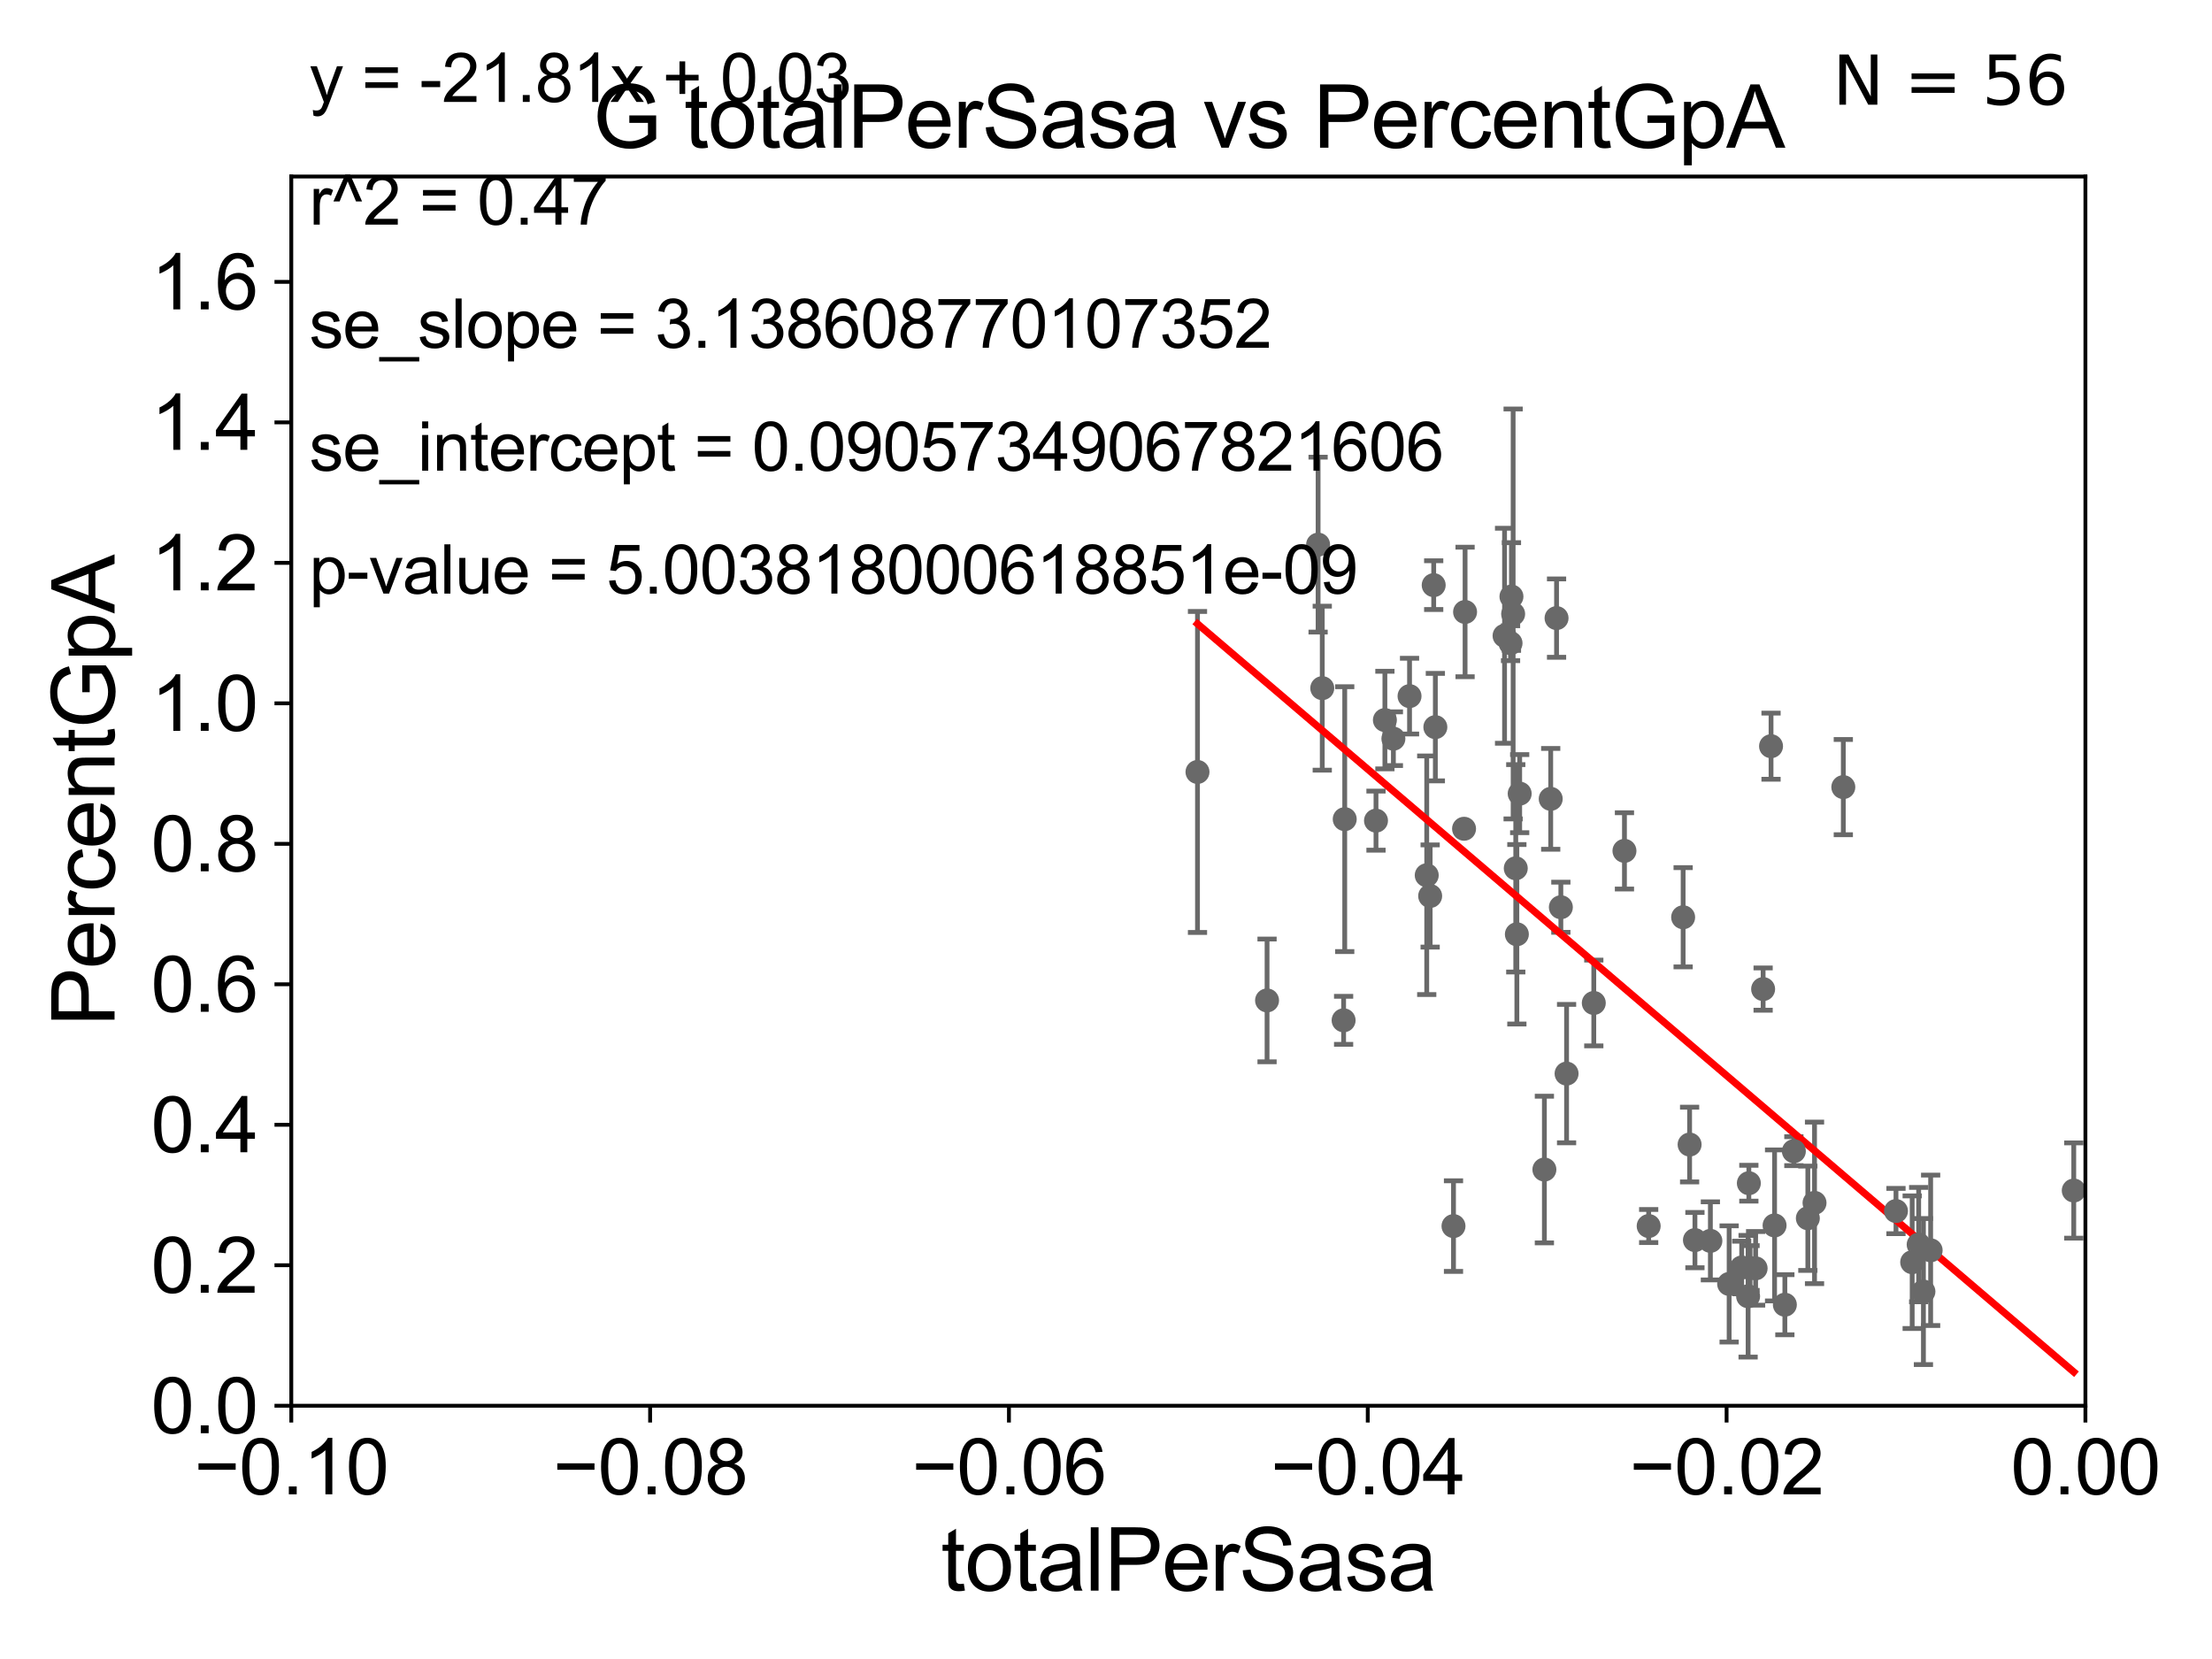 <?xml version="1.0" encoding="utf-8" standalone="no"?>
<!DOCTYPE svg PUBLIC "-//W3C//DTD SVG 1.1//EN"
  "http://www.w3.org/Graphics/SVG/1.1/DTD/svg11.dtd">
<svg xmlns:xlink="http://www.w3.org/1999/xlink" width="460.8pt" height="345.6pt" viewBox="0 0 460.8 345.6" xmlns="http://www.w3.org/2000/svg" version="1.1">
 <defs>
  <style type="text/css">*{stroke-linejoin: round; stroke-linecap: butt}</style>
 </defs>
 <g id="figure_1">
  <g id="patch_1">
   <path d="M 0 345.6 
L 460.8 345.6 
L 460.8 0 
L 0 0 
z
" style="fill: #ffffff"/>
  </g>
  <g id="axes_1">
   <g id="patch_2">
    <path d="M 60.68 292.84 
L 434.43 292.84 
L 434.43 36.775 
L 60.68 36.775 
z
" style="fill: #ffffff"/>
   </g>
   <g id="PathCollection_1">
    <defs>
     <path id="ma92ebfca0e" d="M 0 1.118 
C 0.297 1.118 0.581 1 0.791 0.791 
C 1 0.581 1.118 0.297 1.118 0 
C 1.118 -0.297 1 -0.581 0.791 -0.791 
C 0.581 -1 0.297 -1.118 0 -1.118 
C -0.297 -1.118 -0.581 -1 -0.791 -0.791 
C -1 -0.581 -1.118 -0.297 -1.118 0 
C -1.118 0.297 -1 0.581 -0.791 0.791 
C -0.581 1 -0.297 1.118 0 1.118 
z
" style="stroke: #696969"/>
    </defs>
    <g clip-path="url(#pe50287cfb0)">
     <use xlink:href="#ma92ebfca0e" x="249.459" y="160.814" style="fill: #696969; stroke: #696969"/>
     <use xlink:href="#ma92ebfca0e" x="356.305" y="258.495" style="fill: #696969; stroke: #696969"/>
     <use xlink:href="#ma92ebfca0e" x="326.347" y="223.65" style="fill: #696969; stroke: #696969"/>
     <use xlink:href="#ma92ebfca0e" x="364.318" y="246.482" style="fill: #696969; stroke: #696969"/>
     <use xlink:href="#ma92ebfca0e" x="365.728" y="264.219" style="fill: #696969; stroke: #696969"/>
     <use xlink:href="#ma92ebfca0e" x="302.79" y="255.418" style="fill: #696969; stroke: #696969"/>
     <use xlink:href="#ma92ebfca0e" x="332.017" y="208.938" style="fill: #696969; stroke: #696969"/>
     <use xlink:href="#ma92ebfca0e" x="360.211" y="267.466" style="fill: #696969; stroke: #696969"/>
     <use xlink:href="#ma92ebfca0e" x="353.086" y="258.335" style="fill: #696969; stroke: #696969"/>
     <use xlink:href="#ma92ebfca0e" x="343.45" y="255.406" style="fill: #696969; stroke: #696969"/>
     <use xlink:href="#ma92ebfca0e" x="368.94" y="155.446" style="fill: #696969; stroke: #696969"/>
     <use xlink:href="#ma92ebfca0e" x="364.163" y="270.034" style="fill: #696969; stroke: #696969"/>
     <use xlink:href="#ma92ebfca0e" x="351.976" y="238.43" style="fill: #696969; stroke: #696969"/>
     <use xlink:href="#ma92ebfca0e" x="364.571" y="264.146" style="fill: #696969; stroke: #696969"/>
     <use xlink:href="#ma92ebfca0e" x="362.825" y="264.045" style="fill: #696969; stroke: #696969"/>
     <use xlink:href="#ma92ebfca0e" x="383.996" y="163.969" style="fill: #696969; stroke: #696969"/>
     <use xlink:href="#ma92ebfca0e" x="376.608" y="253.784" style="fill: #696969; stroke: #696969"/>
     <use xlink:href="#ma92ebfca0e" x="371.82" y="271.795" style="fill: #696969; stroke: #696969"/>
     <use xlink:href="#ma92ebfca0e" x="369.676" y="255.278" style="fill: #696969; stroke: #696969"/>
     <use xlink:href="#ma92ebfca0e" x="377.999" y="250.581" style="fill: #696969; stroke: #696969"/>
     <use xlink:href="#ma92ebfca0e" x="373.695" y="239.809" style="fill: #696969; stroke: #696969"/>
     <use xlink:href="#ma92ebfca0e" x="398.343" y="262.939" style="fill: #696969; stroke: #696969"/>
     <use xlink:href="#ma92ebfca0e" x="394.969" y="252.283" style="fill: #696969; stroke: #696969"/>
     <use xlink:href="#ma92ebfca0e" x="399.694" y="259.271" style="fill: #696969; stroke: #696969"/>
     <use xlink:href="#ma92ebfca0e" x="402.188" y="260.463" style="fill: #696969; stroke: #696969"/>
     <use xlink:href="#ma92ebfca0e" x="367.291" y="206.043" style="fill: #696969; stroke: #696969"/>
     <use xlink:href="#ma92ebfca0e" x="350.628" y="191.082" style="fill: #696969; stroke: #696969"/>
     <use xlink:href="#ma92ebfca0e" x="324.259" y="128.76" style="fill: #696969; stroke: #696969"/>
     <use xlink:href="#ma92ebfca0e" x="315.762" y="180.884" style="fill: #696969; stroke: #696969"/>
     <use xlink:href="#ma92ebfca0e" x="275.45" y="143.356" style="fill: #696969; stroke: #696969"/>
     <use xlink:href="#ma92ebfca0e" x="274.585" y="113.457" style="fill: #696969; stroke: #696969"/>
     <use xlink:href="#ma92ebfca0e" x="288.499" y="150.001" style="fill: #696969; stroke: #696969"/>
     <use xlink:href="#ma92ebfca0e" x="297.928" y="186.652" style="fill: #696969; stroke: #696969"/>
     <use xlink:href="#ma92ebfca0e" x="286.645" y="170.955" style="fill: #696969; stroke: #696969"/>
     <use xlink:href="#ma92ebfca0e" x="263.951" y="208.407" style="fill: #696969; stroke: #696969"/>
     <use xlink:href="#ma92ebfca0e" x="297.215" y="182.332" style="fill: #696969; stroke: #696969"/>
     <use xlink:href="#ma92ebfca0e" x="293.633" y="145.017" style="fill: #696969; stroke: #696969"/>
     <use xlink:href="#ma92ebfca0e" x="280.131" y="170.644" style="fill: #696969; stroke: #696969"/>
     <use xlink:href="#ma92ebfca0e" x="279.899" y="212.55" style="fill: #696969; stroke: #696969"/>
     <use xlink:href="#ma92ebfca0e" x="313.428" y="132.439" style="fill: #696969; stroke: #696969"/>
     <use xlink:href="#ma92ebfca0e" x="299.01" y="151.474" style="fill: #696969; stroke: #696969"/>
     <use xlink:href="#ma92ebfca0e" x="305.203" y="127.485" style="fill: #696969; stroke: #696969"/>
     <use xlink:href="#ma92ebfca0e" x="304.99" y="172.647" style="fill: #696969; stroke: #696969"/>
     <use xlink:href="#ma92ebfca0e" x="298.665" y="121.894" style="fill: #696969; stroke: #696969"/>
     <use xlink:href="#ma92ebfca0e" x="316.578" y="165.328" style="fill: #696969; stroke: #696969"/>
     <use xlink:href="#ma92ebfca0e" x="323.042" y="166.416" style="fill: #696969; stroke: #696969"/>
     <use xlink:href="#ma92ebfca0e" x="290.269" y="153.884" style="fill: #696969; stroke: #696969"/>
     <use xlink:href="#ma92ebfca0e" x="314.863" y="124.27" style="fill: #696969; stroke: #696969"/>
     <use xlink:href="#ma92ebfca0e" x="315.215" y="127.898" style="fill: #696969; stroke: #696969"/>
     <use xlink:href="#ma92ebfca0e" x="314.675" y="133.988" style="fill: #696969; stroke: #696969"/>
     <use xlink:href="#ma92ebfca0e" x="315.991" y="194.625" style="fill: #696969; stroke: #696969"/>
     <use xlink:href="#ma92ebfca0e" x="325.155" y="188.992" style="fill: #696969; stroke: #696969"/>
     <use xlink:href="#ma92ebfca0e" x="321.724" y="243.637" style="fill: #696969; stroke: #696969"/>
     <use xlink:href="#ma92ebfca0e" x="338.404" y="177.251" style="fill: #696969; stroke: #696969"/>
     <use xlink:href="#ma92ebfca0e" x="400.686" y="269.055" style="fill: #696969; stroke: #696969"/>
     <use xlink:href="#ma92ebfca0e" x="432.001" y="248.006" style="fill: #696969; stroke: #696969"/>
    </g>
   </g>
   <g id="matplotlib.axis_1">
    <g id="xtick_1">
     <g id="line2d_1">
      <defs>
       <path id="m49334e4f28" d="M 0 0 
L 0 3.5 
" style="stroke: #000000; stroke-width: 0.8"/>
      </defs>
      <g>
       <use xlink:href="#m49334e4f28" x="60.68" y="292.84" style="stroke: #000000; stroke-width: 0.8"/>
      </g>
     </g>
     <g id="text_1">
      <!-- −0.10 -->
      <g transform="translate(40.439 311.293)scale(0.16 -0.16)">
       <defs>
        <path id="ArialMT-2212" d="M 3381 1997 
L 356 1997 
L 356 2522 
L 3381 2522 
L 3381 1997 
z
" transform="scale(0.016)"/>
        <path id="ArialMT-30" d="M 266 2259 
Q 266 3072 433 3567 
Q 600 4063 929 4331 
Q 1259 4600 1759 4600 
Q 2128 4600 2406 4451 
Q 2684 4303 2865 4023 
Q 3047 3744 3150 3342 
Q 3253 2941 3253 2259 
Q 3253 1453 3087 958 
Q 2922 463 2592 192 
Q 2263 -78 1759 -78 
Q 1097 -78 719 397 
Q 266 969 266 2259 
z
M 844 2259 
Q 844 1131 1108 757 
Q 1372 384 1759 384 
Q 2147 384 2411 759 
Q 2675 1134 2675 2259 
Q 2675 3391 2411 3762 
Q 2147 4134 1753 4134 
Q 1366 4134 1134 3806 
Q 844 3388 844 2259 
z
" transform="scale(0.016)"/>
        <path id="ArialMT-2e" d="M 581 0 
L 581 641 
L 1222 641 
L 1222 0 
L 581 0 
z
" transform="scale(0.016)"/>
        <path id="ArialMT-31" d="M 2384 0 
L 1822 0 
L 1822 3584 
Q 1619 3391 1289 3197 
Q 959 3003 697 2906 
L 697 3450 
Q 1169 3672 1522 3987 
Q 1875 4303 2022 4600 
L 2384 4600 
L 2384 0 
z
" transform="scale(0.016)"/>
       </defs>
       <use xlink:href="#ArialMT-2212"/>
       <use xlink:href="#ArialMT-30" x="58.398"/>
       <use xlink:href="#ArialMT-2e" x="114.014"/>
       <use xlink:href="#ArialMT-31" x="141.797"/>
       <use xlink:href="#ArialMT-30" x="197.412"/>
      </g>
     </g>
    </g>
    <g id="xtick_2">
     <g id="line2d_2">
      <g>
       <use xlink:href="#m49334e4f28" x="135.43" y="292.84" style="stroke: #000000; stroke-width: 0.8"/>
      </g>
     </g>
     <g id="text_2">
      <!-- −0.08 -->
      <g transform="translate(115.189 311.293)scale(0.16 -0.16)">
       <defs>
        <path id="ArialMT-38" d="M 1131 2484 
Q 781 2613 612 2850 
Q 444 3088 444 3419 
Q 444 3919 803 4259 
Q 1163 4600 1759 4600 
Q 2359 4600 2725 4251 
Q 3091 3903 3091 3403 
Q 3091 3084 2923 2848 
Q 2756 2613 2416 2484 
Q 2838 2347 3058 2040 
Q 3278 1734 3278 1309 
Q 3278 722 2862 322 
Q 2447 -78 1769 -78 
Q 1091 -78 675 323 
Q 259 725 259 1325 
Q 259 1772 486 2073 
Q 713 2375 1131 2484 
z
M 1019 3438 
Q 1019 3113 1228 2906 
Q 1438 2700 1772 2700 
Q 2097 2700 2305 2904 
Q 2513 3109 2513 3406 
Q 2513 3716 2298 3927 
Q 2084 4138 1766 4138 
Q 1444 4138 1231 3931 
Q 1019 3725 1019 3438 
z
M 838 1322 
Q 838 1081 952 856 
Q 1066 631 1291 507 
Q 1516 384 1775 384 
Q 2178 384 2440 643 
Q 2703 903 2703 1303 
Q 2703 1709 2433 1975 
Q 2163 2241 1756 2241 
Q 1359 2241 1098 1978 
Q 838 1716 838 1322 
z
" transform="scale(0.016)"/>
       </defs>
       <use xlink:href="#ArialMT-2212"/>
       <use xlink:href="#ArialMT-30" x="58.398"/>
       <use xlink:href="#ArialMT-2e" x="114.014"/>
       <use xlink:href="#ArialMT-30" x="141.797"/>
       <use xlink:href="#ArialMT-38" x="197.412"/>
      </g>
     </g>
    </g>
    <g id="xtick_3">
     <g id="line2d_3">
      <g>
       <use xlink:href="#m49334e4f28" x="210.18" y="292.84" style="stroke: #000000; stroke-width: 0.8"/>
      </g>
     </g>
     <g id="text_3">
      <!-- −0.06 -->
      <g transform="translate(189.939 311.293)scale(0.16 -0.16)">
       <defs>
        <path id="ArialMT-36" d="M 3184 3459 
L 2625 3416 
Q 2550 3747 2413 3897 
Q 2184 4138 1850 4138 
Q 1581 4138 1378 3988 
Q 1113 3794 959 3422 
Q 806 3050 800 2363 
Q 1003 2672 1297 2822 
Q 1591 2972 1913 2972 
Q 2475 2972 2870 2558 
Q 3266 2144 3266 1488 
Q 3266 1056 3080 686 
Q 2894 316 2569 119 
Q 2244 -78 1831 -78 
Q 1128 -78 684 439 
Q 241 956 241 2144 
Q 241 3472 731 4075 
Q 1159 4600 1884 4600 
Q 2425 4600 2770 4297 
Q 3116 3994 3184 3459 
z
M 888 1484 
Q 888 1194 1011 928 
Q 1134 663 1356 523 
Q 1578 384 1822 384 
Q 2178 384 2434 671 
Q 2691 959 2691 1453 
Q 2691 1928 2437 2201 
Q 2184 2475 1800 2475 
Q 1419 2475 1153 2201 
Q 888 1928 888 1484 
z
" transform="scale(0.016)"/>
       </defs>
       <use xlink:href="#ArialMT-2212"/>
       <use xlink:href="#ArialMT-30" x="58.398"/>
       <use xlink:href="#ArialMT-2e" x="114.014"/>
       <use xlink:href="#ArialMT-30" x="141.797"/>
       <use xlink:href="#ArialMT-36" x="197.412"/>
      </g>
     </g>
    </g>
    <g id="xtick_4">
     <g id="line2d_4">
      <g>
       <use xlink:href="#m49334e4f28" x="284.93" y="292.84" style="stroke: #000000; stroke-width: 0.8"/>
      </g>
     </g>
     <g id="text_4">
      <!-- −0.04 -->
      <g transform="translate(264.689 311.293)scale(0.16 -0.16)">
       <defs>
        <path id="ArialMT-34" d="M 2069 0 
L 2069 1097 
L 81 1097 
L 81 1613 
L 2172 4581 
L 2631 4581 
L 2631 1613 
L 3250 1613 
L 3250 1097 
L 2631 1097 
L 2631 0 
L 2069 0 
z
M 2069 1613 
L 2069 3678 
L 634 1613 
L 2069 1613 
z
" transform="scale(0.016)"/>
       </defs>
       <use xlink:href="#ArialMT-2212"/>
       <use xlink:href="#ArialMT-30" x="58.398"/>
       <use xlink:href="#ArialMT-2e" x="114.014"/>
       <use xlink:href="#ArialMT-30" x="141.797"/>
       <use xlink:href="#ArialMT-34" x="197.412"/>
      </g>
     </g>
    </g>
    <g id="xtick_5">
     <g id="line2d_5">
      <g>
       <use xlink:href="#m49334e4f28" x="359.68" y="292.84" style="stroke: #000000; stroke-width: 0.8"/>
      </g>
     </g>
     <g id="text_5">
      <!-- −0.02 -->
      <g transform="translate(339.439 311.293)scale(0.16 -0.16)">
       <defs>
        <path id="ArialMT-32" d="M 3222 541 
L 3222 0 
L 194 0 
Q 188 203 259 391 
Q 375 700 629 1000 
Q 884 1300 1366 1694 
Q 2113 2306 2375 2664 
Q 2638 3022 2638 3341 
Q 2638 3675 2398 3904 
Q 2159 4134 1775 4134 
Q 1369 4134 1125 3890 
Q 881 3647 878 3216 
L 300 3275 
Q 359 3922 746 4261 
Q 1134 4600 1788 4600 
Q 2447 4600 2831 4234 
Q 3216 3869 3216 3328 
Q 3216 3053 3103 2787 
Q 2991 2522 2730 2228 
Q 2469 1934 1863 1422 
Q 1356 997 1212 845 
Q 1069 694 975 541 
L 3222 541 
z
" transform="scale(0.016)"/>
       </defs>
       <use xlink:href="#ArialMT-2212"/>
       <use xlink:href="#ArialMT-30" x="58.398"/>
       <use xlink:href="#ArialMT-2e" x="114.014"/>
       <use xlink:href="#ArialMT-30" x="141.797"/>
       <use xlink:href="#ArialMT-32" x="197.412"/>
      </g>
     </g>
    </g>
    <g id="xtick_6">
     <g id="line2d_6">
      <g>
       <use xlink:href="#m49334e4f28" x="434.43" y="292.84" style="stroke: #000000; stroke-width: 0.8"/>
      </g>
     </g>
     <g id="text_6">
      <!-- 0.00 -->
      <g transform="translate(418.861 311.293)scale(0.16 -0.16)">
       <use xlink:href="#ArialMT-30"/>
       <use xlink:href="#ArialMT-2e" x="55.615"/>
       <use xlink:href="#ArialMT-30" x="83.398"/>
       <use xlink:href="#ArialMT-30" x="139.014"/>
      </g>
     </g>
    </g>
    <g id="text_7">
     <!-- totalPerSasa -->
     <g transform="translate(196.027 331.357)scale(0.18 -0.18)">
      <defs>
       <path id="ArialMT-74" d="M 1650 503 
L 1731 6 
Q 1494 -44 1306 -44 
Q 1000 -44 831 53 
Q 663 150 594 308 
Q 525 466 525 972 
L 525 2881 
L 113 2881 
L 113 3319 
L 525 3319 
L 525 4141 
L 1084 4478 
L 1084 3319 
L 1650 3319 
L 1650 2881 
L 1084 2881 
L 1084 941 
Q 1084 700 1114 631 
Q 1144 563 1211 522 
Q 1278 481 1403 481 
Q 1497 481 1650 503 
z
" transform="scale(0.016)"/>
       <path id="ArialMT-6f" d="M 213 1659 
Q 213 2581 725 3025 
Q 1153 3394 1769 3394 
Q 2453 3394 2887 2945 
Q 3322 2497 3322 1706 
Q 3322 1066 3130 698 
Q 2938 331 2570 128 
Q 2203 -75 1769 -75 
Q 1072 -75 642 372 
Q 213 819 213 1659 
z
M 791 1659 
Q 791 1022 1069 705 
Q 1347 388 1769 388 
Q 2188 388 2466 706 
Q 2744 1025 2744 1678 
Q 2744 2294 2464 2611 
Q 2184 2928 1769 2928 
Q 1347 2928 1069 2612 
Q 791 2297 791 1659 
z
" transform="scale(0.016)"/>
       <path id="ArialMT-61" d="M 2588 409 
Q 2275 144 1986 34 
Q 1697 -75 1366 -75 
Q 819 -75 525 192 
Q 231 459 231 875 
Q 231 1119 342 1320 
Q 453 1522 633 1644 
Q 813 1766 1038 1828 
Q 1203 1872 1538 1913 
Q 2219 1994 2541 2106 
Q 2544 2222 2544 2253 
Q 2544 2597 2384 2738 
Q 2169 2928 1744 2928 
Q 1347 2928 1158 2789 
Q 969 2650 878 2297 
L 328 2372 
Q 403 2725 575 2942 
Q 747 3159 1072 3276 
Q 1397 3394 1825 3394 
Q 2250 3394 2515 3294 
Q 2781 3194 2906 3042 
Q 3031 2891 3081 2659 
Q 3109 2516 3109 2141 
L 3109 1391 
Q 3109 606 3145 398 
Q 3181 191 3288 0 
L 2700 0 
Q 2613 175 2588 409 
z
M 2541 1666 
Q 2234 1541 1622 1453 
Q 1275 1403 1131 1340 
Q 988 1278 909 1158 
Q 831 1038 831 891 
Q 831 666 1001 516 
Q 1172 366 1500 366 
Q 1825 366 2078 508 
Q 2331 650 2450 897 
Q 2541 1088 2541 1459 
L 2541 1666 
z
" transform="scale(0.016)"/>
       <path id="ArialMT-6c" d="M 409 0 
L 409 4581 
L 972 4581 
L 972 0 
L 409 0 
z
" transform="scale(0.016)"/>
       <path id="ArialMT-50" d="M 494 0 
L 494 4581 
L 2222 4581 
Q 2678 4581 2919 4538 
Q 3256 4481 3484 4323 
Q 3713 4166 3852 3881 
Q 3991 3597 3991 3256 
Q 3991 2672 3619 2267 
Q 3247 1863 2275 1863 
L 1100 1863 
L 1100 0 
L 494 0 
z
M 1100 2403 
L 2284 2403 
Q 2872 2403 3119 2622 
Q 3366 2841 3366 3238 
Q 3366 3525 3220 3729 
Q 3075 3934 2838 4000 
Q 2684 4041 2272 4041 
L 1100 4041 
L 1100 2403 
z
" transform="scale(0.016)"/>
       <path id="ArialMT-65" d="M 2694 1069 
L 3275 997 
Q 3138 488 2766 206 
Q 2394 -75 1816 -75 
Q 1088 -75 661 373 
Q 234 822 234 1631 
Q 234 2469 665 2931 
Q 1097 3394 1784 3394 
Q 2450 3394 2872 2941 
Q 3294 2488 3294 1666 
Q 3294 1616 3291 1516 
L 816 1516 
Q 847 969 1125 678 
Q 1403 388 1819 388 
Q 2128 388 2347 550 
Q 2566 713 2694 1069 
z
M 847 1978 
L 2700 1978 
Q 2663 2397 2488 2606 
Q 2219 2931 1791 2931 
Q 1403 2931 1139 2672 
Q 875 2413 847 1978 
z
" transform="scale(0.016)"/>
       <path id="ArialMT-72" d="M 416 0 
L 416 3319 
L 922 3319 
L 922 2816 
Q 1116 3169 1280 3281 
Q 1444 3394 1641 3394 
Q 1925 3394 2219 3213 
L 2025 2691 
Q 1819 2813 1613 2813 
Q 1428 2813 1281 2702 
Q 1134 2591 1072 2394 
Q 978 2094 978 1738 
L 978 0 
L 416 0 
z
" transform="scale(0.016)"/>
       <path id="ArialMT-53" d="M 288 1472 
L 859 1522 
Q 900 1178 1048 958 
Q 1197 738 1509 602 
Q 1822 466 2213 466 
Q 2559 466 2825 569 
Q 3091 672 3220 851 
Q 3350 1031 3350 1244 
Q 3350 1459 3225 1620 
Q 3100 1781 2813 1891 
Q 2628 1963 1997 2114 
Q 1366 2266 1113 2400 
Q 784 2572 623 2826 
Q 463 3081 463 3397 
Q 463 3744 659 4045 
Q 856 4347 1234 4503 
Q 1613 4659 2075 4659 
Q 2584 4659 2973 4495 
Q 3363 4331 3572 4012 
Q 3781 3694 3797 3291 
L 3216 3247 
Q 3169 3681 2898 3903 
Q 2628 4125 2100 4125 
Q 1550 4125 1298 3923 
Q 1047 3722 1047 3438 
Q 1047 3191 1225 3031 
Q 1400 2872 2139 2705 
Q 2878 2538 3153 2413 
Q 3553 2228 3743 1945 
Q 3934 1663 3934 1294 
Q 3934 928 3725 604 
Q 3516 281 3123 101 
Q 2731 -78 2241 -78 
Q 1619 -78 1198 103 
Q 778 284 539 648 
Q 300 1013 288 1472 
z
" transform="scale(0.016)"/>
       <path id="ArialMT-73" d="M 197 991 
L 753 1078 
Q 800 744 1014 566 
Q 1228 388 1613 388 
Q 2000 388 2187 545 
Q 2375 703 2375 916 
Q 2375 1106 2209 1216 
Q 2094 1291 1634 1406 
Q 1016 1563 777 1677 
Q 538 1791 414 1992 
Q 291 2194 291 2438 
Q 291 2659 392 2848 
Q 494 3038 669 3163 
Q 800 3259 1026 3326 
Q 1253 3394 1513 3394 
Q 1903 3394 2198 3281 
Q 2494 3169 2634 2976 
Q 2775 2784 2828 2463 
L 2278 2388 
Q 2241 2644 2061 2787 
Q 1881 2931 1553 2931 
Q 1166 2931 1000 2803 
Q 834 2675 834 2503 
Q 834 2394 903 2306 
Q 972 2216 1119 2156 
Q 1203 2125 1616 2013 
Q 2213 1853 2448 1751 
Q 2684 1650 2818 1456 
Q 2953 1263 2953 975 
Q 2953 694 2789 445 
Q 2625 197 2315 61 
Q 2006 -75 1616 -75 
Q 969 -75 630 194 
Q 291 463 197 991 
z
" transform="scale(0.016)"/>
      </defs>
      <use xlink:href="#ArialMT-74"/>
      <use xlink:href="#ArialMT-6f" x="27.783"/>
      <use xlink:href="#ArialMT-74" x="83.398"/>
      <use xlink:href="#ArialMT-61" x="111.182"/>
      <use xlink:href="#ArialMT-6c" x="166.797"/>
      <use xlink:href="#ArialMT-50" x="189.014"/>
      <use xlink:href="#ArialMT-65" x="255.713"/>
      <use xlink:href="#ArialMT-72" x="311.328"/>
      <use xlink:href="#ArialMT-53" x="344.629"/>
      <use xlink:href="#ArialMT-61" x="411.328"/>
      <use xlink:href="#ArialMT-73" x="466.943"/>
      <use xlink:href="#ArialMT-61" x="516.943"/>
     </g>
    </g>
   </g>
   <g id="matplotlib.axis_2">
    <g id="ytick_1">
     <g id="line2d_7">
      <defs>
       <path id="m4329a94433" d="M 0 0 
L -3.5 0 
" style="stroke: #000000; stroke-width: 0.8"/>
      </defs>
      <g>
       <use xlink:href="#m4329a94433" x="60.68" y="292.84" style="stroke: #000000; stroke-width: 0.8"/>
      </g>
     </g>
     <g id="text_8">
      <!-- 0.0 -->
      <g transform="translate(31.44 298.566)scale(0.16 -0.16)">
       <use xlink:href="#ArialMT-30"/>
       <use xlink:href="#ArialMT-2e" x="55.615"/>
       <use xlink:href="#ArialMT-30" x="83.398"/>
      </g>
     </g>
    </g>
    <g id="ytick_2">
     <g id="line2d_8">
      <g>
       <use xlink:href="#m4329a94433" x="60.68" y="263.575" style="stroke: #000000; stroke-width: 0.8"/>
      </g>
     </g>
     <g id="text_9">
      <!-- 0.2 -->
      <g transform="translate(31.44 269.302)scale(0.16 -0.16)">
       <use xlink:href="#ArialMT-30"/>
       <use xlink:href="#ArialMT-2e" x="55.615"/>
       <use xlink:href="#ArialMT-32" x="83.398"/>
      </g>
     </g>
    </g>
    <g id="ytick_3">
     <g id="line2d_9">
      <g>
       <use xlink:href="#m4329a94433" x="60.68" y="234.311" style="stroke: #000000; stroke-width: 0.8"/>
      </g>
     </g>
     <g id="text_10">
      <!-- 0.4 -->
      <g transform="translate(31.44 240.037)scale(0.16 -0.16)">
       <use xlink:href="#ArialMT-30"/>
       <use xlink:href="#ArialMT-2e" x="55.615"/>
       <use xlink:href="#ArialMT-34" x="83.398"/>
      </g>
     </g>
    </g>
    <g id="ytick_4">
     <g id="line2d_10">
      <g>
       <use xlink:href="#m4329a94433" x="60.68" y="205.046" style="stroke: #000000; stroke-width: 0.8"/>
      </g>
     </g>
     <g id="text_11">
      <!-- 0.6 -->
      <g transform="translate(31.44 210.772)scale(0.16 -0.16)">
       <use xlink:href="#ArialMT-30"/>
       <use xlink:href="#ArialMT-2e" x="55.615"/>
       <use xlink:href="#ArialMT-36" x="83.398"/>
      </g>
     </g>
    </g>
    <g id="ytick_5">
     <g id="line2d_11">
      <g>
       <use xlink:href="#m4329a94433" x="60.68" y="175.782" style="stroke: #000000; stroke-width: 0.8"/>
      </g>
     </g>
     <g id="text_12">
      <!-- 0.8 -->
      <g transform="translate(31.44 181.508)scale(0.16 -0.16)">
       <use xlink:href="#ArialMT-30"/>
       <use xlink:href="#ArialMT-2e" x="55.615"/>
       <use xlink:href="#ArialMT-38" x="83.398"/>
      </g>
     </g>
    </g>
    <g id="ytick_6">
     <g id="line2d_12">
      <g>
       <use xlink:href="#m4329a94433" x="60.68" y="146.517" style="stroke: #000000; stroke-width: 0.8"/>
      </g>
     </g>
     <g id="text_13">
      <!-- 1.0 -->
      <g transform="translate(31.44 152.243)scale(0.16 -0.16)">
       <use xlink:href="#ArialMT-31"/>
       <use xlink:href="#ArialMT-2e" x="55.615"/>
       <use xlink:href="#ArialMT-30" x="83.398"/>
      </g>
     </g>
    </g>
    <g id="ytick_7">
     <g id="line2d_13">
      <g>
       <use xlink:href="#m4329a94433" x="60.68" y="117.252" style="stroke: #000000; stroke-width: 0.8"/>
      </g>
     </g>
     <g id="text_14">
      <!-- 1.2 -->
      <g transform="translate(31.44 122.979)scale(0.16 -0.16)">
       <use xlink:href="#ArialMT-31"/>
       <use xlink:href="#ArialMT-2e" x="55.615"/>
       <use xlink:href="#ArialMT-32" x="83.398"/>
      </g>
     </g>
    </g>
    <g id="ytick_8">
     <g id="line2d_14">
      <g>
       <use xlink:href="#m4329a94433" x="60.68" y="87.988" style="stroke: #000000; stroke-width: 0.8"/>
      </g>
     </g>
     <g id="text_15">
      <!-- 1.4 -->
      <g transform="translate(31.44 93.714)scale(0.16 -0.16)">
       <use xlink:href="#ArialMT-31"/>
       <use xlink:href="#ArialMT-2e" x="55.615"/>
       <use xlink:href="#ArialMT-34" x="83.398"/>
      </g>
     </g>
    </g>
    <g id="ytick_9">
     <g id="line2d_15">
      <g>
       <use xlink:href="#m4329a94433" x="60.68" y="58.723" style="stroke: #000000; stroke-width: 0.8"/>
      </g>
     </g>
     <g id="text_16">
      <!-- 1.6 -->
      <g transform="translate(31.44 64.45)scale(0.16 -0.16)">
       <use xlink:href="#ArialMT-31"/>
       <use xlink:href="#ArialMT-2e" x="55.615"/>
       <use xlink:href="#ArialMT-36" x="83.398"/>
      </g>
     </g>
    </g>
    <g id="text_17">
     <!-- PercentGpA -->
     <g transform="translate(23.863 213.831)rotate(-90)scale(0.18 -0.18)">
      <defs>
       <path id="ArialMT-63" d="M 2588 1216 
L 3141 1144 
Q 3050 572 2676 248 
Q 2303 -75 1759 -75 
Q 1078 -75 664 370 
Q 250 816 250 1647 
Q 250 2184 428 2587 
Q 606 2991 970 3192 
Q 1334 3394 1763 3394 
Q 2303 3394 2647 3120 
Q 2991 2847 3088 2344 
L 2541 2259 
Q 2463 2594 2264 2762 
Q 2066 2931 1784 2931 
Q 1359 2931 1093 2626 
Q 828 2322 828 1663 
Q 828 994 1084 691 
Q 1341 388 1753 388 
Q 2084 388 2306 591 
Q 2528 794 2588 1216 
z
" transform="scale(0.016)"/>
       <path id="ArialMT-6e" d="M 422 0 
L 422 3319 
L 928 3319 
L 928 2847 
Q 1294 3394 1984 3394 
Q 2284 3394 2536 3286 
Q 2788 3178 2913 3003 
Q 3038 2828 3088 2588 
Q 3119 2431 3119 2041 
L 3119 0 
L 2556 0 
L 2556 2019 
Q 2556 2363 2490 2533 
Q 2425 2703 2258 2804 
Q 2091 2906 1866 2906 
Q 1506 2906 1245 2678 
Q 984 2450 984 1813 
L 984 0 
L 422 0 
z
" transform="scale(0.016)"/>
       <path id="ArialMT-47" d="M 2638 1797 
L 2638 2334 
L 4578 2338 
L 4578 638 
Q 4131 281 3656 101 
Q 3181 -78 2681 -78 
Q 2006 -78 1454 211 
Q 903 500 622 1047 
Q 341 1594 341 2269 
Q 341 2938 620 3517 
Q 900 4097 1425 4378 
Q 1950 4659 2634 4659 
Q 3131 4659 3532 4498 
Q 3934 4338 4162 4050 
Q 4391 3763 4509 3300 
L 3963 3150 
Q 3859 3500 3706 3700 
Q 3553 3900 3268 4020 
Q 2984 4141 2638 4141 
Q 2222 4141 1919 4014 
Q 1616 3888 1430 3681 
Q 1244 3475 1141 3228 
Q 966 2803 966 2306 
Q 966 1694 1177 1281 
Q 1388 869 1791 669 
Q 2194 469 2647 469 
Q 3041 469 3416 620 
Q 3791 772 3984 944 
L 3984 1797 
L 2638 1797 
z
" transform="scale(0.016)"/>
       <path id="ArialMT-70" d="M 422 -1272 
L 422 3319 
L 934 3319 
L 934 2888 
Q 1116 3141 1344 3267 
Q 1572 3394 1897 3394 
Q 2322 3394 2647 3175 
Q 2972 2956 3137 2557 
Q 3303 2159 3303 1684 
Q 3303 1175 3120 767 
Q 2938 359 2589 142 
Q 2241 -75 1856 -75 
Q 1575 -75 1351 44 
Q 1128 163 984 344 
L 984 -1272 
L 422 -1272 
z
M 931 1641 
Q 931 1000 1190 694 
Q 1450 388 1819 388 
Q 2194 388 2461 705 
Q 2728 1022 2728 1688 
Q 2728 2322 2467 2637 
Q 2206 2953 1844 2953 
Q 1484 2953 1207 2617 
Q 931 2281 931 1641 
z
" transform="scale(0.016)"/>
       <path id="ArialMT-41" d="M -9 0 
L 1750 4581 
L 2403 4581 
L 4278 0 
L 3588 0 
L 3053 1388 
L 1138 1388 
L 634 0 
L -9 0 
z
M 1313 1881 
L 2866 1881 
L 2388 3150 
Q 2169 3728 2063 4100 
Q 1975 3659 1816 3225 
L 1313 1881 
z
" transform="scale(0.016)"/>
      </defs>
      <use xlink:href="#ArialMT-50"/>
      <use xlink:href="#ArialMT-65" x="66.699"/>
      <use xlink:href="#ArialMT-72" x="122.314"/>
      <use xlink:href="#ArialMT-63" x="155.615"/>
      <use xlink:href="#ArialMT-65" x="205.615"/>
      <use xlink:href="#ArialMT-6e" x="261.23"/>
      <use xlink:href="#ArialMT-74" x="316.846"/>
      <use xlink:href="#ArialMT-47" x="344.629"/>
      <use xlink:href="#ArialMT-70" x="422.412"/>
      <use xlink:href="#ArialMT-41" x="478.027"/>
     </g>
    </g>
   </g>
   <g id="LineCollection_1">
    <path d="M 249.459 194.248 
L 249.459 127.379 
" clip-path="url(#pe50287cfb0)" style="fill: none; stroke: #696969"/>
    <path d="M 356.305 266.629 
L 356.305 250.361 
" clip-path="url(#pe50287cfb0)" style="fill: none; stroke: #696969"/>
    <path d="M 326.347 238.066 
L 326.347 209.234 
" clip-path="url(#pe50287cfb0)" style="fill: none; stroke: #696969"/>
    <path d="M 364.318 250.215 
L 364.318 242.748 
" clip-path="url(#pe50287cfb0)" style="fill: none; stroke: #696969"/>
    <path d="M 365.728 271.889 
L 365.728 256.548 
" clip-path="url(#pe50287cfb0)" style="fill: none; stroke: #696969"/>
    <path d="M 302.79 264.856 
L 302.79 245.979 
" clip-path="url(#pe50287cfb0)" style="fill: none; stroke: #696969"/>
    <path d="M 332.017 217.872 
L 332.017 200.004 
" clip-path="url(#pe50287cfb0)" style="fill: none; stroke: #696969"/>
    <path d="M 360.211 279.568 
L 360.211 255.365 
" clip-path="url(#pe50287cfb0)" style="fill: none; stroke: #696969"/>
    <path d="M 353.086 264.093 
L 353.086 252.577 
" clip-path="url(#pe50287cfb0)" style="fill: none; stroke: #696969"/>
    <path d="M 343.45 258.849 
L 343.45 251.962 
" clip-path="url(#pe50287cfb0)" style="fill: none; stroke: #696969"/>
    <path d="M 368.94 162.332 
L 368.94 148.56 
" clip-path="url(#pe50287cfb0)" style="fill: none; stroke: #696969"/>
    <path d="M 364.163 282.705 
L 364.163 257.362 
" clip-path="url(#pe50287cfb0)" style="fill: none; stroke: #696969"/>
    <path d="M 351.976 246.215 
L 351.976 230.645 
" clip-path="url(#pe50287cfb0)" style="fill: none; stroke: #696969"/>
    <path d="M 364.571 268.803 
L 364.571 259.488 
" clip-path="url(#pe50287cfb0)" style="fill: none; stroke: #696969"/>
    <path d="M 362.825 269.528 
L 362.825 258.562 
" clip-path="url(#pe50287cfb0)" style="fill: none; stroke: #696969"/>
    <path d="M 383.996 173.889 
L 383.996 154.049 
" clip-path="url(#pe50287cfb0)" style="fill: none; stroke: #696969"/>
    <path d="M 376.608 264.653 
L 376.608 242.914 
" clip-path="url(#pe50287cfb0)" style="fill: none; stroke: #696969"/>
    <path d="M 371.82 278.056 
L 371.82 265.534 
" clip-path="url(#pe50287cfb0)" style="fill: none; stroke: #696969"/>
    <path d="M 369.676 271.005 
L 369.676 239.552 
" clip-path="url(#pe50287cfb0)" style="fill: none; stroke: #696969"/>
    <path d="M 377.999 267.408 
L 377.999 233.754 
" clip-path="url(#pe50287cfb0)" style="fill: none; stroke: #696969"/>
    <path d="M 373.695 242.825 
L 373.695 236.793 
" clip-path="url(#pe50287cfb0)" style="fill: none; stroke: #696969"/>
    <path d="M 398.343 276.751 
L 398.343 249.126 
" clip-path="url(#pe50287cfb0)" style="fill: none; stroke: #696969"/>
    <path d="M 394.969 257 
L 394.969 247.566 
" clip-path="url(#pe50287cfb0)" style="fill: none; stroke: #696969"/>
    <path d="M 399.694 271.182 
L 399.694 247.36 
" clip-path="url(#pe50287cfb0)" style="fill: none; stroke: #696969"/>
    <path d="M 402.188 276.132 
L 402.188 244.794 
" clip-path="url(#pe50287cfb0)" style="fill: none; stroke: #696969"/>
    <path d="M 367.291 210.445 
L 367.291 201.642 
" clip-path="url(#pe50287cfb0)" style="fill: none; stroke: #696969"/>
    <path d="M 350.628 201.42 
L 350.628 180.744 
" clip-path="url(#pe50287cfb0)" style="fill: none; stroke: #696969"/>
    <path d="M 324.259 136.924 
L 324.259 120.597 
" clip-path="url(#pe50287cfb0)" style="fill: none; stroke: #696969"/>
    <path d="M 315.762 202.485 
L 315.762 159.282 
" clip-path="url(#pe50287cfb0)" style="fill: none; stroke: #696969"/>
    <path d="M 275.45 160.438 
L 275.45 126.274 
" clip-path="url(#pe50287cfb0)" style="fill: none; stroke: #696969"/>
    <path d="M 274.585 131.674 
L 274.585 95.24 
" clip-path="url(#pe50287cfb0)" style="fill: none; stroke: #696969"/>
    <path d="M 288.499 160.164 
L 288.499 139.838 
" clip-path="url(#pe50287cfb0)" style="fill: none; stroke: #696969"/>
    <path d="M 297.928 197.295 
L 297.928 176.008 
" clip-path="url(#pe50287cfb0)" style="fill: none; stroke: #696969"/>
    <path d="M 286.645 177.108 
L 286.645 164.801 
" clip-path="url(#pe50287cfb0)" style="fill: none; stroke: #696969"/>
    <path d="M 263.951 221.193 
L 263.951 195.622 
" clip-path="url(#pe50287cfb0)" style="fill: none; stroke: #696969"/>
    <path d="M 297.215 207.184 
L 297.215 157.479 
" clip-path="url(#pe50287cfb0)" style="fill: none; stroke: #696969"/>
    <path d="M 293.633 152.909 
L 293.633 137.124 
" clip-path="url(#pe50287cfb0)" style="fill: none; stroke: #696969"/>
    <path d="M 280.131 198.23 
L 280.131 143.057 
" clip-path="url(#pe50287cfb0)" style="fill: none; stroke: #696969"/>
    <path d="M 279.899 217.551 
L 279.899 207.55 
" clip-path="url(#pe50287cfb0)" style="fill: none; stroke: #696969"/>
    <path d="M 313.428 154.832 
L 313.428 110.045 
" clip-path="url(#pe50287cfb0)" style="fill: none; stroke: #696969"/>
    <path d="M 299.01 162.668 
L 299.01 140.279 
" clip-path="url(#pe50287cfb0)" style="fill: none; stroke: #696969"/>
    <path d="M 305.203 140.978 
L 305.203 113.992 
" clip-path="url(#pe50287cfb0)" style="fill: none; stroke: #696969"/>
    <path d="M 304.99 173.156 
L 304.99 172.138 
" clip-path="url(#pe50287cfb0)" style="fill: none; stroke: #696969"/>
    <path d="M 298.665 126.971 
L 298.665 116.817 
" clip-path="url(#pe50287cfb0)" style="fill: none; stroke: #696969"/>
    <path d="M 316.578 173.462 
L 316.578 157.194 
" clip-path="url(#pe50287cfb0)" style="fill: none; stroke: #696969"/>
    <path d="M 323.042 176.919 
L 323.042 155.913 
" clip-path="url(#pe50287cfb0)" style="fill: none; stroke: #696969"/>
    <path d="M 290.269 159.478 
L 290.269 148.29 
" clip-path="url(#pe50287cfb0)" style="fill: none; stroke: #696969"/>
    <path d="M 314.863 135.492 
L 314.863 113.048 
" clip-path="url(#pe50287cfb0)" style="fill: none; stroke: #696969"/>
    <path d="M 315.215 170.595 
L 315.215 85.201 
" clip-path="url(#pe50287cfb0)" style="fill: none; stroke: #696969"/>
    <path d="M 314.675 137.624 
L 314.675 130.353 
" clip-path="url(#pe50287cfb0)" style="fill: none; stroke: #696969"/>
    <path d="M 315.991 213.318 
L 315.991 175.933 
" clip-path="url(#pe50287cfb0)" style="fill: none; stroke: #696969"/>
    <path d="M 325.155 194.214 
L 325.155 183.77 
" clip-path="url(#pe50287cfb0)" style="fill: none; stroke: #696969"/>
    <path d="M 321.724 258.912 
L 321.724 228.361 
" clip-path="url(#pe50287cfb0)" style="fill: none; stroke: #696969"/>
    <path d="M 338.404 185.195 
L 338.404 169.307 
" clip-path="url(#pe50287cfb0)" style="fill: none; stroke: #696969"/>
    <path d="M 400.686 284.266 
L 400.686 253.845 
" clip-path="url(#pe50287cfb0)" style="fill: none; stroke: #696969"/>
    <path d="M 432.001 257.928 
L 432.001 238.085 
" clip-path="url(#pe50287cfb0)" style="fill: none; stroke: #696969"/>
   </g>
   <g id="line2d_16">
    <defs>
     <path id="md3b7267b73" d="M 2 0 
L -2 -0 
" style="stroke: #696969"/>
    </defs>
    <g clip-path="url(#pe50287cfb0)">
     <use xlink:href="#md3b7267b73" x="249.459" y="194.248" style="fill: #696969; stroke: #696969"/>
     <use xlink:href="#md3b7267b73" x="356.305" y="266.629" style="fill: #696969; stroke: #696969"/>
     <use xlink:href="#md3b7267b73" x="326.347" y="238.066" style="fill: #696969; stroke: #696969"/>
     <use xlink:href="#md3b7267b73" x="364.318" y="250.215" style="fill: #696969; stroke: #696969"/>
     <use xlink:href="#md3b7267b73" x="365.728" y="271.889" style="fill: #696969; stroke: #696969"/>
     <use xlink:href="#md3b7267b73" x="302.79" y="264.856" style="fill: #696969; stroke: #696969"/>
     <use xlink:href="#md3b7267b73" x="332.017" y="217.872" style="fill: #696969; stroke: #696969"/>
     <use xlink:href="#md3b7267b73" x="360.211" y="279.568" style="fill: #696969; stroke: #696969"/>
     <use xlink:href="#md3b7267b73" x="353.086" y="264.093" style="fill: #696969; stroke: #696969"/>
     <use xlink:href="#md3b7267b73" x="343.45" y="258.849" style="fill: #696969; stroke: #696969"/>
     <use xlink:href="#md3b7267b73" x="368.94" y="162.332" style="fill: #696969; stroke: #696969"/>
     <use xlink:href="#md3b7267b73" x="364.163" y="282.705" style="fill: #696969; stroke: #696969"/>
     <use xlink:href="#md3b7267b73" x="351.976" y="246.215" style="fill: #696969; stroke: #696969"/>
     <use xlink:href="#md3b7267b73" x="364.571" y="268.803" style="fill: #696969; stroke: #696969"/>
     <use xlink:href="#md3b7267b73" x="362.825" y="269.528" style="fill: #696969; stroke: #696969"/>
     <use xlink:href="#md3b7267b73" x="383.996" y="173.889" style="fill: #696969; stroke: #696969"/>
     <use xlink:href="#md3b7267b73" x="376.608" y="264.653" style="fill: #696969; stroke: #696969"/>
     <use xlink:href="#md3b7267b73" x="371.82" y="278.056" style="fill: #696969; stroke: #696969"/>
     <use xlink:href="#md3b7267b73" x="369.676" y="271.005" style="fill: #696969; stroke: #696969"/>
     <use xlink:href="#md3b7267b73" x="377.999" y="267.408" style="fill: #696969; stroke: #696969"/>
     <use xlink:href="#md3b7267b73" x="373.695" y="242.825" style="fill: #696969; stroke: #696969"/>
     <use xlink:href="#md3b7267b73" x="398.343" y="276.751" style="fill: #696969; stroke: #696969"/>
     <use xlink:href="#md3b7267b73" x="394.969" y="257" style="fill: #696969; stroke: #696969"/>
     <use xlink:href="#md3b7267b73" x="399.694" y="271.182" style="fill: #696969; stroke: #696969"/>
     <use xlink:href="#md3b7267b73" x="402.188" y="276.132" style="fill: #696969; stroke: #696969"/>
     <use xlink:href="#md3b7267b73" x="367.291" y="210.445" style="fill: #696969; stroke: #696969"/>
     <use xlink:href="#md3b7267b73" x="350.628" y="201.42" style="fill: #696969; stroke: #696969"/>
     <use xlink:href="#md3b7267b73" x="324.259" y="136.924" style="fill: #696969; stroke: #696969"/>
     <use xlink:href="#md3b7267b73" x="315.762" y="202.485" style="fill: #696969; stroke: #696969"/>
     <use xlink:href="#md3b7267b73" x="275.45" y="160.438" style="fill: #696969; stroke: #696969"/>
     <use xlink:href="#md3b7267b73" x="274.585" y="131.674" style="fill: #696969; stroke: #696969"/>
     <use xlink:href="#md3b7267b73" x="288.499" y="160.164" style="fill: #696969; stroke: #696969"/>
     <use xlink:href="#md3b7267b73" x="297.928" y="197.295" style="fill: #696969; stroke: #696969"/>
     <use xlink:href="#md3b7267b73" x="286.645" y="177.108" style="fill: #696969; stroke: #696969"/>
     <use xlink:href="#md3b7267b73" x="263.951" y="221.193" style="fill: #696969; stroke: #696969"/>
     <use xlink:href="#md3b7267b73" x="297.215" y="207.184" style="fill: #696969; stroke: #696969"/>
     <use xlink:href="#md3b7267b73" x="293.633" y="152.909" style="fill: #696969; stroke: #696969"/>
     <use xlink:href="#md3b7267b73" x="280.131" y="198.23" style="fill: #696969; stroke: #696969"/>
     <use xlink:href="#md3b7267b73" x="279.899" y="217.551" style="fill: #696969; stroke: #696969"/>
     <use xlink:href="#md3b7267b73" x="313.428" y="154.832" style="fill: #696969; stroke: #696969"/>
     <use xlink:href="#md3b7267b73" x="299.01" y="162.668" style="fill: #696969; stroke: #696969"/>
     <use xlink:href="#md3b7267b73" x="305.203" y="140.978" style="fill: #696969; stroke: #696969"/>
     <use xlink:href="#md3b7267b73" x="304.99" y="173.156" style="fill: #696969; stroke: #696969"/>
     <use xlink:href="#md3b7267b73" x="298.665" y="126.971" style="fill: #696969; stroke: #696969"/>
     <use xlink:href="#md3b7267b73" x="316.578" y="173.462" style="fill: #696969; stroke: #696969"/>
     <use xlink:href="#md3b7267b73" x="323.042" y="176.919" style="fill: #696969; stroke: #696969"/>
     <use xlink:href="#md3b7267b73" x="290.269" y="159.478" style="fill: #696969; stroke: #696969"/>
     <use xlink:href="#md3b7267b73" x="314.863" y="135.492" style="fill: #696969; stroke: #696969"/>
     <use xlink:href="#md3b7267b73" x="315.215" y="170.595" style="fill: #696969; stroke: #696969"/>
     <use xlink:href="#md3b7267b73" x="314.675" y="137.624" style="fill: #696969; stroke: #696969"/>
     <use xlink:href="#md3b7267b73" x="315.991" y="213.318" style="fill: #696969; stroke: #696969"/>
     <use xlink:href="#md3b7267b73" x="325.155" y="194.214" style="fill: #696969; stroke: #696969"/>
     <use xlink:href="#md3b7267b73" x="321.724" y="258.912" style="fill: #696969; stroke: #696969"/>
     <use xlink:href="#md3b7267b73" x="338.404" y="185.195" style="fill: #696969; stroke: #696969"/>
     <use xlink:href="#md3b7267b73" x="400.686" y="284.266" style="fill: #696969; stroke: #696969"/>
     <use xlink:href="#md3b7267b73" x="432.001" y="257.928" style="fill: #696969; stroke: #696969"/>
    </g>
   </g>
   <g id="line2d_17">
    <g clip-path="url(#pe50287cfb0)">
     <use xlink:href="#md3b7267b73" x="249.459" y="127.379" style="fill: #696969; stroke: #696969"/>
     <use xlink:href="#md3b7267b73" x="356.305" y="250.361" style="fill: #696969; stroke: #696969"/>
     <use xlink:href="#md3b7267b73" x="326.347" y="209.234" style="fill: #696969; stroke: #696969"/>
     <use xlink:href="#md3b7267b73" x="364.318" y="242.748" style="fill: #696969; stroke: #696969"/>
     <use xlink:href="#md3b7267b73" x="365.728" y="256.548" style="fill: #696969; stroke: #696969"/>
     <use xlink:href="#md3b7267b73" x="302.79" y="245.979" style="fill: #696969; stroke: #696969"/>
     <use xlink:href="#md3b7267b73" x="332.017" y="200.004" style="fill: #696969; stroke: #696969"/>
     <use xlink:href="#md3b7267b73" x="360.211" y="255.365" style="fill: #696969; stroke: #696969"/>
     <use xlink:href="#md3b7267b73" x="353.086" y="252.577" style="fill: #696969; stroke: #696969"/>
     <use xlink:href="#md3b7267b73" x="343.45" y="251.962" style="fill: #696969; stroke: #696969"/>
     <use xlink:href="#md3b7267b73" x="368.94" y="148.56" style="fill: #696969; stroke: #696969"/>
     <use xlink:href="#md3b7267b73" x="364.163" y="257.362" style="fill: #696969; stroke: #696969"/>
     <use xlink:href="#md3b7267b73" x="351.976" y="230.645" style="fill: #696969; stroke: #696969"/>
     <use xlink:href="#md3b7267b73" x="364.571" y="259.488" style="fill: #696969; stroke: #696969"/>
     <use xlink:href="#md3b7267b73" x="362.825" y="258.562" style="fill: #696969; stroke: #696969"/>
     <use xlink:href="#md3b7267b73" x="383.996" y="154.049" style="fill: #696969; stroke: #696969"/>
     <use xlink:href="#md3b7267b73" x="376.608" y="242.914" style="fill: #696969; stroke: #696969"/>
     <use xlink:href="#md3b7267b73" x="371.82" y="265.534" style="fill: #696969; stroke: #696969"/>
     <use xlink:href="#md3b7267b73" x="369.676" y="239.552" style="fill: #696969; stroke: #696969"/>
     <use xlink:href="#md3b7267b73" x="377.999" y="233.754" style="fill: #696969; stroke: #696969"/>
     <use xlink:href="#md3b7267b73" x="373.695" y="236.793" style="fill: #696969; stroke: #696969"/>
     <use xlink:href="#md3b7267b73" x="398.343" y="249.126" style="fill: #696969; stroke: #696969"/>
     <use xlink:href="#md3b7267b73" x="394.969" y="247.566" style="fill: #696969; stroke: #696969"/>
     <use xlink:href="#md3b7267b73" x="399.694" y="247.36" style="fill: #696969; stroke: #696969"/>
     <use xlink:href="#md3b7267b73" x="402.188" y="244.794" style="fill: #696969; stroke: #696969"/>
     <use xlink:href="#md3b7267b73" x="367.291" y="201.642" style="fill: #696969; stroke: #696969"/>
     <use xlink:href="#md3b7267b73" x="350.628" y="180.744" style="fill: #696969; stroke: #696969"/>
     <use xlink:href="#md3b7267b73" x="324.259" y="120.597" style="fill: #696969; stroke: #696969"/>
     <use xlink:href="#md3b7267b73" x="315.762" y="159.282" style="fill: #696969; stroke: #696969"/>
     <use xlink:href="#md3b7267b73" x="275.45" y="126.274" style="fill: #696969; stroke: #696969"/>
     <use xlink:href="#md3b7267b73" x="274.585" y="95.24" style="fill: #696969; stroke: #696969"/>
     <use xlink:href="#md3b7267b73" x="288.499" y="139.838" style="fill: #696969; stroke: #696969"/>
     <use xlink:href="#md3b7267b73" x="297.928" y="176.008" style="fill: #696969; stroke: #696969"/>
     <use xlink:href="#md3b7267b73" x="286.645" y="164.801" style="fill: #696969; stroke: #696969"/>
     <use xlink:href="#md3b7267b73" x="263.951" y="195.622" style="fill: #696969; stroke: #696969"/>
     <use xlink:href="#md3b7267b73" x="297.215" y="157.479" style="fill: #696969; stroke: #696969"/>
     <use xlink:href="#md3b7267b73" x="293.633" y="137.124" style="fill: #696969; stroke: #696969"/>
     <use xlink:href="#md3b7267b73" x="280.131" y="143.057" style="fill: #696969; stroke: #696969"/>
     <use xlink:href="#md3b7267b73" x="279.899" y="207.55" style="fill: #696969; stroke: #696969"/>
     <use xlink:href="#md3b7267b73" x="313.428" y="110.045" style="fill: #696969; stroke: #696969"/>
     <use xlink:href="#md3b7267b73" x="299.01" y="140.279" style="fill: #696969; stroke: #696969"/>
     <use xlink:href="#md3b7267b73" x="305.203" y="113.992" style="fill: #696969; stroke: #696969"/>
     <use xlink:href="#md3b7267b73" x="304.99" y="172.138" style="fill: #696969; stroke: #696969"/>
     <use xlink:href="#md3b7267b73" x="298.665" y="116.817" style="fill: #696969; stroke: #696969"/>
     <use xlink:href="#md3b7267b73" x="316.578" y="157.194" style="fill: #696969; stroke: #696969"/>
     <use xlink:href="#md3b7267b73" x="323.042" y="155.913" style="fill: #696969; stroke: #696969"/>
     <use xlink:href="#md3b7267b73" x="290.269" y="148.29" style="fill: #696969; stroke: #696969"/>
     <use xlink:href="#md3b7267b73" x="314.863" y="113.048" style="fill: #696969; stroke: #696969"/>
     <use xlink:href="#md3b7267b73" x="315.215" y="85.201" style="fill: #696969; stroke: #696969"/>
     <use xlink:href="#md3b7267b73" x="314.675" y="130.353" style="fill: #696969; stroke: #696969"/>
     <use xlink:href="#md3b7267b73" x="315.991" y="175.933" style="fill: #696969; stroke: #696969"/>
     <use xlink:href="#md3b7267b73" x="325.155" y="183.77" style="fill: #696969; stroke: #696969"/>
     <use xlink:href="#md3b7267b73" x="321.724" y="228.361" style="fill: #696969; stroke: #696969"/>
     <use xlink:href="#md3b7267b73" x="338.404" y="169.307" style="fill: #696969; stroke: #696969"/>
     <use xlink:href="#md3b7267b73" x="400.686" y="253.845" style="fill: #696969; stroke: #696969"/>
     <use xlink:href="#md3b7267b73" x="432.001" y="238.085" style="fill: #696969; stroke: #696969"/>
    </g>
   </g>
   <g id="line2d_18">
    <path d="M 249.459 129.955 
L 356.305 221.175 
L 326.347 195.598 
L 364.318 228.016 
L 365.728 229.22 
L 302.79 175.486 
L 332.017 200.438 
L 360.211 224.509 
L 353.086 218.426 
L 343.45 210.199 
L 368.94 231.961 
L 364.163 227.883 
L 351.976 217.479 
L 364.571 228.231 
L 362.825 226.741 
L 383.996 244.815 
L 376.608 238.509 
L 371.82 234.421 
L 369.676 232.59 
L 377.999 239.696 
L 373.695 236.022 
L 398.343 257.064 
L 394.969 254.184 
L 399.694 258.218 
L 402.188 260.347 
L 367.291 230.554 
L 350.628 216.327 
L 324.259 193.816 
L 315.762 186.561 
L 275.45 152.145 
L 274.585 151.406 
L 288.499 163.285 
L 297.928 171.335 
L 286.645 161.703 
L 263.951 142.327 
L 297.215 170.726 
L 293.633 167.669 
L 280.131 156.141 
L 279.899 155.943 
L 313.428 184.568 
L 299.01 172.259 
L 305.203 177.546 
L 304.99 177.364 
L 298.665 171.964 
L 316.578 187.258 
L 323.042 192.776 
L 290.269 164.797 
L 314.863 185.794 
L 315.215 186.094 
L 314.675 185.633 
L 315.991 186.757 
L 325.155 194.58 
L 321.724 191.651 
L 338.404 205.892 
L 400.686 259.065 
L 432.001 285.8 
" clip-path="url(#pe50287cfb0)" style="fill: none; stroke: #ff0000; stroke-width: 1.5; stroke-linecap: square"/>
   </g>
   <g id="line2d_19">
    <defs>
     <path id="m00ce14afa9" d="M 0 2 
C 0.53 2 1.039 1.789 1.414 1.414 
C 1.789 1.039 2 0.53 2 0 
C 2 -0.53 1.789 -1.039 1.414 -1.414 
C 1.039 -1.789 0.53 -2 0 -2 
C -0.53 -2 -1.039 -1.789 -1.414 -1.414 
C -1.789 -1.039 -2 -0.53 -2 0 
C -2 0.53 -1.789 1.039 -1.414 1.414 
C -1.039 1.789 -0.53 2 0 2 
z
" style="stroke: #696969"/>
    </defs>
    <g clip-path="url(#pe50287cfb0)">
     <use xlink:href="#m00ce14afa9" x="249.459" y="160.814" style="fill: #696969; stroke: #696969"/>
     <use xlink:href="#m00ce14afa9" x="356.305" y="258.495" style="fill: #696969; stroke: #696969"/>
     <use xlink:href="#m00ce14afa9" x="326.347" y="223.65" style="fill: #696969; stroke: #696969"/>
     <use xlink:href="#m00ce14afa9" x="364.318" y="246.482" style="fill: #696969; stroke: #696969"/>
     <use xlink:href="#m00ce14afa9" x="365.728" y="264.219" style="fill: #696969; stroke: #696969"/>
     <use xlink:href="#m00ce14afa9" x="302.79" y="255.418" style="fill: #696969; stroke: #696969"/>
     <use xlink:href="#m00ce14afa9" x="332.017" y="208.938" style="fill: #696969; stroke: #696969"/>
     <use xlink:href="#m00ce14afa9" x="360.211" y="267.466" style="fill: #696969; stroke: #696969"/>
     <use xlink:href="#m00ce14afa9" x="353.086" y="258.335" style="fill: #696969; stroke: #696969"/>
     <use xlink:href="#m00ce14afa9" x="343.45" y="255.406" style="fill: #696969; stroke: #696969"/>
     <use xlink:href="#m00ce14afa9" x="368.94" y="155.446" style="fill: #696969; stroke: #696969"/>
     <use xlink:href="#m00ce14afa9" x="364.163" y="270.034" style="fill: #696969; stroke: #696969"/>
     <use xlink:href="#m00ce14afa9" x="351.976" y="238.43" style="fill: #696969; stroke: #696969"/>
     <use xlink:href="#m00ce14afa9" x="364.571" y="264.146" style="fill: #696969; stroke: #696969"/>
     <use xlink:href="#m00ce14afa9" x="362.825" y="264.045" style="fill: #696969; stroke: #696969"/>
     <use xlink:href="#m00ce14afa9" x="383.996" y="163.969" style="fill: #696969; stroke: #696969"/>
     <use xlink:href="#m00ce14afa9" x="376.608" y="253.784" style="fill: #696969; stroke: #696969"/>
     <use xlink:href="#m00ce14afa9" x="371.82" y="271.795" style="fill: #696969; stroke: #696969"/>
     <use xlink:href="#m00ce14afa9" x="369.676" y="255.278" style="fill: #696969; stroke: #696969"/>
     <use xlink:href="#m00ce14afa9" x="377.999" y="250.581" style="fill: #696969; stroke: #696969"/>
     <use xlink:href="#m00ce14afa9" x="373.695" y="239.809" style="fill: #696969; stroke: #696969"/>
     <use xlink:href="#m00ce14afa9" x="398.343" y="262.939" style="fill: #696969; stroke: #696969"/>
     <use xlink:href="#m00ce14afa9" x="394.969" y="252.283" style="fill: #696969; stroke: #696969"/>
     <use xlink:href="#m00ce14afa9" x="399.694" y="259.271" style="fill: #696969; stroke: #696969"/>
     <use xlink:href="#m00ce14afa9" x="402.188" y="260.463" style="fill: #696969; stroke: #696969"/>
     <use xlink:href="#m00ce14afa9" x="367.291" y="206.043" style="fill: #696969; stroke: #696969"/>
     <use xlink:href="#m00ce14afa9" x="350.628" y="191.082" style="fill: #696969; stroke: #696969"/>
     <use xlink:href="#m00ce14afa9" x="324.259" y="128.76" style="fill: #696969; stroke: #696969"/>
     <use xlink:href="#m00ce14afa9" x="315.762" y="180.884" style="fill: #696969; stroke: #696969"/>
     <use xlink:href="#m00ce14afa9" x="275.45" y="143.356" style="fill: #696969; stroke: #696969"/>
     <use xlink:href="#m00ce14afa9" x="274.585" y="113.457" style="fill: #696969; stroke: #696969"/>
     <use xlink:href="#m00ce14afa9" x="288.499" y="150.001" style="fill: #696969; stroke: #696969"/>
     <use xlink:href="#m00ce14afa9" x="297.928" y="186.652" style="fill: #696969; stroke: #696969"/>
     <use xlink:href="#m00ce14afa9" x="286.645" y="170.955" style="fill: #696969; stroke: #696969"/>
     <use xlink:href="#m00ce14afa9" x="263.951" y="208.407" style="fill: #696969; stroke: #696969"/>
     <use xlink:href="#m00ce14afa9" x="297.215" y="182.332" style="fill: #696969; stroke: #696969"/>
     <use xlink:href="#m00ce14afa9" x="293.633" y="145.017" style="fill: #696969; stroke: #696969"/>
     <use xlink:href="#m00ce14afa9" x="280.131" y="170.644" style="fill: #696969; stroke: #696969"/>
     <use xlink:href="#m00ce14afa9" x="279.899" y="212.55" style="fill: #696969; stroke: #696969"/>
     <use xlink:href="#m00ce14afa9" x="313.428" y="132.439" style="fill: #696969; stroke: #696969"/>
     <use xlink:href="#m00ce14afa9" x="299.01" y="151.474" style="fill: #696969; stroke: #696969"/>
     <use xlink:href="#m00ce14afa9" x="305.203" y="127.485" style="fill: #696969; stroke: #696969"/>
     <use xlink:href="#m00ce14afa9" x="304.99" y="172.647" style="fill: #696969; stroke: #696969"/>
     <use xlink:href="#m00ce14afa9" x="298.665" y="121.894" style="fill: #696969; stroke: #696969"/>
     <use xlink:href="#m00ce14afa9" x="316.578" y="165.328" style="fill: #696969; stroke: #696969"/>
     <use xlink:href="#m00ce14afa9" x="323.042" y="166.416" style="fill: #696969; stroke: #696969"/>
     <use xlink:href="#m00ce14afa9" x="290.269" y="153.884" style="fill: #696969; stroke: #696969"/>
     <use xlink:href="#m00ce14afa9" x="314.863" y="124.27" style="fill: #696969; stroke: #696969"/>
     <use xlink:href="#m00ce14afa9" x="315.215" y="127.898" style="fill: #696969; stroke: #696969"/>
     <use xlink:href="#m00ce14afa9" x="314.675" y="133.988" style="fill: #696969; stroke: #696969"/>
     <use xlink:href="#m00ce14afa9" x="315.991" y="194.625" style="fill: #696969; stroke: #696969"/>
     <use xlink:href="#m00ce14afa9" x="325.155" y="188.992" style="fill: #696969; stroke: #696969"/>
     <use xlink:href="#m00ce14afa9" x="321.724" y="243.637" style="fill: #696969; stroke: #696969"/>
     <use xlink:href="#m00ce14afa9" x="338.404" y="177.251" style="fill: #696969; stroke: #696969"/>
     <use xlink:href="#m00ce14afa9" x="400.686" y="269.055" style="fill: #696969; stroke: #696969"/>
     <use xlink:href="#m00ce14afa9" x="432.001" y="248.006" style="fill: #696969; stroke: #696969"/>
    </g>
   </g>
   <g id="patch_3">
    <path d="M 60.68 292.84 
L 60.68 36.775 
" style="fill: none; stroke: #000000; stroke-width: 0.8; stroke-linejoin: miter; stroke-linecap: square"/>
   </g>
   <g id="patch_4">
    <path d="M 434.43 292.84 
L 434.43 36.775 
" style="fill: none; stroke: #000000; stroke-width: 0.8; stroke-linejoin: miter; stroke-linecap: square"/>
   </g>
   <g id="patch_5">
    <path d="M 60.68 292.84 
L 434.43 292.84 
" style="fill: none; stroke: #000000; stroke-width: 0.8; stroke-linejoin: miter; stroke-linecap: square"/>
   </g>
   <g id="patch_6">
    <path d="M 60.68 36.775 
L 434.43 36.775 
" style="fill: none; stroke: #000000; stroke-width: 0.8; stroke-linejoin: miter; stroke-linecap: square"/>
   </g>
   <g id="text_18">
    <!-- N = 56 -->
    <g transform="translate(381.773 21.806)scale(0.14 -0.14)">
     <defs>
      <path id="DejaVuSans-4e" d="M 628 4666 
L 1478 4666 
L 3547 763 
L 3547 4666 
L 4159 4666 
L 4159 0 
L 3309 0 
L 1241 3903 
L 1241 0 
L 628 0 
L 628 4666 
z
" transform="scale(0.016)"/>
      <path id="DejaVuSans-20" transform="scale(0.016)"/>
      <path id="DejaVuSans-3d" d="M 678 2906 
L 4684 2906 
L 4684 2381 
L 678 2381 
L 678 2906 
z
M 678 1631 
L 4684 1631 
L 4684 1100 
L 678 1100 
L 678 1631 
z
" transform="scale(0.016)"/>
      <path id="DejaVuSans-35" d="M 691 4666 
L 3169 4666 
L 3169 4134 
L 1269 4134 
L 1269 2991 
Q 1406 3038 1543 3061 
Q 1681 3084 1819 3084 
Q 2600 3084 3056 2656 
Q 3513 2228 3513 1497 
Q 3513 744 3044 326 
Q 2575 -91 1722 -91 
Q 1428 -91 1123 -41 
Q 819 9 494 109 
L 494 744 
Q 775 591 1075 516 
Q 1375 441 1709 441 
Q 2250 441 2565 725 
Q 2881 1009 2881 1497 
Q 2881 1984 2565 2268 
Q 2250 2553 1709 2553 
Q 1456 2553 1204 2497 
Q 953 2441 691 2322 
L 691 4666 
z
" transform="scale(0.016)"/>
      <path id="DejaVuSans-36" d="M 2113 2584 
Q 1688 2584 1439 2293 
Q 1191 2003 1191 1497 
Q 1191 994 1439 701 
Q 1688 409 2113 409 
Q 2538 409 2786 701 
Q 3034 994 3034 1497 
Q 3034 2003 2786 2293 
Q 2538 2584 2113 2584 
z
M 3366 4563 
L 3366 3988 
Q 3128 4100 2886 4159 
Q 2644 4219 2406 4219 
Q 1781 4219 1451 3797 
Q 1122 3375 1075 2522 
Q 1259 2794 1537 2939 
Q 1816 3084 2150 3084 
Q 2853 3084 3261 2657 
Q 3669 2231 3669 1497 
Q 3669 778 3244 343 
Q 2819 -91 2113 -91 
Q 1303 -91 875 529 
Q 447 1150 447 2328 
Q 447 3434 972 4092 
Q 1497 4750 2381 4750 
Q 2619 4750 2861 4703 
Q 3103 4656 3366 4563 
z
" transform="scale(0.016)"/>
     </defs>
     <use xlink:href="#DejaVuSans-4e"/>
     <use xlink:href="#DejaVuSans-20" x="74.805"/>
     <use xlink:href="#DejaVuSans-3d" x="106.592"/>
     <use xlink:href="#DejaVuSans-20" x="190.381"/>
     <use xlink:href="#DejaVuSans-35" x="222.168"/>
     <use xlink:href="#DejaVuSans-36" x="285.791"/>
    </g>
   </g>
   <g id="text_19">
    <!-- r^2 = 0.47 -->
    <g transform="translate(64.418 46.796)scale(0.14 -0.14)">
     <defs>
      <path id="ArialMT-5e" d="M 747 2156 
L 169 2156 
L 1272 4659 
L 1725 4659 
L 2834 2156 
L 2269 2156 
L 1497 4022 
L 747 2156 
z
" transform="scale(0.016)"/>
      <path id="ArialMT-20" transform="scale(0.016)"/>
      <path id="ArialMT-3d" d="M 3381 2694 
L 356 2694 
L 356 3219 
L 3381 3219 
L 3381 2694 
z
M 3381 1303 
L 356 1303 
L 356 1828 
L 3381 1828 
L 3381 1303 
z
" transform="scale(0.016)"/>
      <path id="ArialMT-37" d="M 303 3981 
L 303 4522 
L 3269 4522 
L 3269 4084 
Q 2831 3619 2401 2847 
Q 1972 2075 1738 1259 
Q 1569 684 1522 0 
L 944 0 
Q 953 541 1156 1306 
Q 1359 2072 1739 2783 
Q 2119 3494 2547 3981 
L 303 3981 
z
" transform="scale(0.016)"/>
     </defs>
     <use xlink:href="#ArialMT-72"/>
     <use xlink:href="#ArialMT-5e" x="33.301"/>
     <use xlink:href="#ArialMT-32" x="80.225"/>
     <use xlink:href="#ArialMT-20" x="135.84"/>
     <use xlink:href="#ArialMT-3d" x="163.623"/>
     <use xlink:href="#ArialMT-20" x="222.021"/>
     <use xlink:href="#ArialMT-30" x="249.805"/>
     <use xlink:href="#ArialMT-2e" x="305.42"/>
     <use xlink:href="#ArialMT-34" x="333.203"/>
     <use xlink:href="#ArialMT-37" x="388.818"/>
    </g>
   </g>
   <g id="text_20">
    <!-- y = -21.81x + 0.03 -->
    <g transform="translate(64.418 21.231)scale(0.14 -0.14)">
     <defs>
      <path id="ArialMT-79" d="M 397 -1278 
L 334 -750 
Q 519 -800 656 -800 
Q 844 -800 956 -737 
Q 1069 -675 1141 -563 
Q 1194 -478 1313 -144 
Q 1328 -97 1363 -6 
L 103 3319 
L 709 3319 
L 1400 1397 
Q 1534 1031 1641 628 
Q 1738 1016 1872 1384 
L 2581 3319 
L 3144 3319 
L 1881 -56 
Q 1678 -603 1566 -809 
Q 1416 -1088 1222 -1217 
Q 1028 -1347 759 -1347 
Q 597 -1347 397 -1278 
z
" transform="scale(0.016)"/>
      <path id="ArialMT-2d" d="M 203 1375 
L 203 1941 
L 1931 1941 
L 1931 1375 
L 203 1375 
z
" transform="scale(0.016)"/>
      <path id="ArialMT-78" d="M 47 0 
L 1259 1725 
L 138 3319 
L 841 3319 
L 1350 2541 
Q 1494 2319 1581 2169 
Q 1719 2375 1834 2534 
L 2394 3319 
L 3066 3319 
L 1919 1756 
L 3153 0 
L 2463 0 
L 1781 1031 
L 1600 1309 
L 728 0 
L 47 0 
z
" transform="scale(0.016)"/>
      <path id="ArialMT-2b" d="M 1603 741 
L 1603 1997 
L 356 1997 
L 356 2522 
L 1603 2522 
L 1603 3769 
L 2134 3769 
L 2134 2522 
L 3381 2522 
L 3381 1997 
L 2134 1997 
L 2134 741 
L 1603 741 
z
" transform="scale(0.016)"/>
      <path id="ArialMT-33" d="M 269 1209 
L 831 1284 
Q 928 806 1161 595 
Q 1394 384 1728 384 
Q 2125 384 2398 659 
Q 2672 934 2672 1341 
Q 2672 1728 2419 1979 
Q 2166 2231 1775 2231 
Q 1616 2231 1378 2169 
L 1441 2663 
Q 1497 2656 1531 2656 
Q 1891 2656 2178 2843 
Q 2466 3031 2466 3422 
Q 2466 3731 2256 3934 
Q 2047 4138 1716 4138 
Q 1388 4138 1169 3931 
Q 950 3725 888 3313 
L 325 3413 
Q 428 3978 793 4289 
Q 1159 4600 1703 4600 
Q 2078 4600 2393 4439 
Q 2709 4278 2876 4000 
Q 3044 3722 3044 3409 
Q 3044 3113 2884 2869 
Q 2725 2625 2413 2481 
Q 2819 2388 3044 2092 
Q 3269 1797 3269 1353 
Q 3269 753 2831 336 
Q 2394 -81 1725 -81 
Q 1122 -81 723 278 
Q 325 638 269 1209 
z
" transform="scale(0.016)"/>
     </defs>
     <use xlink:href="#ArialMT-79"/>
     <use xlink:href="#ArialMT-20" x="50"/>
     <use xlink:href="#ArialMT-3d" x="77.783"/>
     <use xlink:href="#ArialMT-20" x="136.182"/>
     <use xlink:href="#ArialMT-2d" x="163.965"/>
     <use xlink:href="#ArialMT-32" x="197.266"/>
     <use xlink:href="#ArialMT-31" x="252.881"/>
     <use xlink:href="#ArialMT-2e" x="308.496"/>
     <use xlink:href="#ArialMT-38" x="336.279"/>
     <use xlink:href="#ArialMT-31" x="391.895"/>
     <use xlink:href="#ArialMT-78" x="447.51"/>
     <use xlink:href="#ArialMT-20" x="497.51"/>
     <use xlink:href="#ArialMT-2b" x="525.293"/>
     <use xlink:href="#ArialMT-20" x="583.691"/>
     <use xlink:href="#ArialMT-30" x="611.475"/>
     <use xlink:href="#ArialMT-2e" x="667.09"/>
     <use xlink:href="#ArialMT-30" x="694.873"/>
     <use xlink:href="#ArialMT-33" x="750.488"/>
    </g>
   </g>
   <g id="text_21">
    <!-- se_slope = 3.138608770107352 -->
    <g transform="translate(64.418 72.444)scale(0.14 -0.14)">
     <defs>
      <path id="ArialMT-5f" d="M -97 -1272 
L -97 -866 
L 3631 -866 
L 3631 -1272 
L -97 -1272 
z
" transform="scale(0.016)"/>
      <path id="ArialMT-35" d="M 266 1200 
L 856 1250 
Q 922 819 1161 601 
Q 1400 384 1738 384 
Q 2144 384 2425 690 
Q 2706 997 2706 1503 
Q 2706 1984 2436 2262 
Q 2166 2541 1728 2541 
Q 1456 2541 1237 2417 
Q 1019 2294 894 2097 
L 366 2166 
L 809 4519 
L 3088 4519 
L 3088 3981 
L 1259 3981 
L 1013 2750 
Q 1425 3038 1878 3038 
Q 2478 3038 2890 2622 
Q 3303 2206 3303 1553 
Q 3303 931 2941 478 
Q 2500 -78 1738 -78 
Q 1113 -78 717 272 
Q 322 622 266 1200 
z
" transform="scale(0.016)"/>
     </defs>
     <use xlink:href="#ArialMT-73"/>
     <use xlink:href="#ArialMT-65" x="50"/>
     <use xlink:href="#ArialMT-5f" x="105.615"/>
     <use xlink:href="#ArialMT-73" x="161.23"/>
     <use xlink:href="#ArialMT-6c" x="211.23"/>
     <use xlink:href="#ArialMT-6f" x="233.447"/>
     <use xlink:href="#ArialMT-70" x="289.062"/>
     <use xlink:href="#ArialMT-65" x="344.678"/>
     <use xlink:href="#ArialMT-20" x="400.293"/>
     <use xlink:href="#ArialMT-3d" x="428.076"/>
     <use xlink:href="#ArialMT-20" x="486.475"/>
     <use xlink:href="#ArialMT-33" x="514.258"/>
     <use xlink:href="#ArialMT-2e" x="569.873"/>
     <use xlink:href="#ArialMT-31" x="597.656"/>
     <use xlink:href="#ArialMT-33" x="653.271"/>
     <use xlink:href="#ArialMT-38" x="708.887"/>
     <use xlink:href="#ArialMT-36" x="764.502"/>
     <use xlink:href="#ArialMT-30" x="820.117"/>
     <use xlink:href="#ArialMT-38" x="875.732"/>
     <use xlink:href="#ArialMT-37" x="931.348"/>
     <use xlink:href="#ArialMT-37" x="986.963"/>
     <use xlink:href="#ArialMT-30" x="1042.578"/>
     <use xlink:href="#ArialMT-31" x="1098.193"/>
     <use xlink:href="#ArialMT-30" x="1153.809"/>
     <use xlink:href="#ArialMT-37" x="1209.424"/>
     <use xlink:href="#ArialMT-33" x="1265.039"/>
     <use xlink:href="#ArialMT-35" x="1320.654"/>
     <use xlink:href="#ArialMT-32" x="1376.27"/>
    </g>
   </g>
   <g id="text_22">
    <!-- se_intercept = 0.09057349067821606 -->
    <g transform="translate(64.418 98.05)scale(0.14 -0.14)">
     <defs>
      <path id="ArialMT-69" d="M 425 3934 
L 425 4581 
L 988 4581 
L 988 3934 
L 425 3934 
z
M 425 0 
L 425 3319 
L 988 3319 
L 988 0 
L 425 0 
z
" transform="scale(0.016)"/>
      <path id="ArialMT-39" d="M 350 1059 
L 891 1109 
Q 959 728 1153 556 
Q 1347 384 1650 384 
Q 1909 384 2104 503 
Q 2300 622 2425 820 
Q 2550 1019 2634 1356 
Q 2719 1694 2719 2044 
Q 2719 2081 2716 2156 
Q 2547 1888 2255 1720 
Q 1963 1553 1622 1553 
Q 1053 1553 659 1965 
Q 266 2378 266 3053 
Q 266 3750 677 4175 
Q 1088 4600 1706 4600 
Q 2153 4600 2523 4359 
Q 2894 4119 3086 3673 
Q 3278 3228 3278 2384 
Q 3278 1506 3087 986 
Q 2897 466 2520 194 
Q 2144 -78 1638 -78 
Q 1100 -78 759 220 
Q 419 519 350 1059 
z
M 2653 3081 
Q 2653 3566 2395 3850 
Q 2138 4134 1775 4134 
Q 1400 4134 1122 3828 
Q 844 3522 844 3034 
Q 844 2597 1108 2323 
Q 1372 2050 1759 2050 
Q 2150 2050 2401 2323 
Q 2653 2597 2653 3081 
z
" transform="scale(0.016)"/>
     </defs>
     <use xlink:href="#ArialMT-73"/>
     <use xlink:href="#ArialMT-65" x="50"/>
     <use xlink:href="#ArialMT-5f" x="105.615"/>
     <use xlink:href="#ArialMT-69" x="161.23"/>
     <use xlink:href="#ArialMT-6e" x="183.447"/>
     <use xlink:href="#ArialMT-74" x="239.062"/>
     <use xlink:href="#ArialMT-65" x="266.846"/>
     <use xlink:href="#ArialMT-72" x="322.461"/>
     <use xlink:href="#ArialMT-63" x="355.762"/>
     <use xlink:href="#ArialMT-65" x="405.762"/>
     <use xlink:href="#ArialMT-70" x="461.377"/>
     <use xlink:href="#ArialMT-74" x="516.992"/>
     <use xlink:href="#ArialMT-20" x="544.775"/>
     <use xlink:href="#ArialMT-3d" x="572.559"/>
     <use xlink:href="#ArialMT-20" x="630.957"/>
     <use xlink:href="#ArialMT-30" x="658.74"/>
     <use xlink:href="#ArialMT-2e" x="714.355"/>
     <use xlink:href="#ArialMT-30" x="742.139"/>
     <use xlink:href="#ArialMT-39" x="797.754"/>
     <use xlink:href="#ArialMT-30" x="853.369"/>
     <use xlink:href="#ArialMT-35" x="908.984"/>
     <use xlink:href="#ArialMT-37" x="964.6"/>
     <use xlink:href="#ArialMT-33" x="1020.215"/>
     <use xlink:href="#ArialMT-34" x="1075.83"/>
     <use xlink:href="#ArialMT-39" x="1131.445"/>
     <use xlink:href="#ArialMT-30" x="1187.061"/>
     <use xlink:href="#ArialMT-36" x="1242.676"/>
     <use xlink:href="#ArialMT-37" x="1298.291"/>
     <use xlink:href="#ArialMT-38" x="1353.906"/>
     <use xlink:href="#ArialMT-32" x="1409.521"/>
     <use xlink:href="#ArialMT-31" x="1465.137"/>
     <use xlink:href="#ArialMT-36" x="1520.752"/>
     <use xlink:href="#ArialMT-30" x="1576.367"/>
     <use xlink:href="#ArialMT-36" x="1631.982"/>
    </g>
   </g>
   <g id="text_23">
    <!-- p-value = 5.003818000618851e-09 -->
    <g transform="translate(64.418 123.657)scale(0.14 -0.14)">
     <defs>
      <path id="ArialMT-76" d="M 1344 0 
L 81 3319 
L 675 3319 
L 1388 1331 
Q 1503 1009 1600 663 
Q 1675 925 1809 1294 
L 2547 3319 
L 3125 3319 
L 1869 0 
L 1344 0 
z
" transform="scale(0.016)"/>
      <path id="ArialMT-75" d="M 2597 0 
L 2597 488 
Q 2209 -75 1544 -75 
Q 1250 -75 995 37 
Q 741 150 617 320 
Q 494 491 444 738 
Q 409 903 409 1263 
L 409 3319 
L 972 3319 
L 972 1478 
Q 972 1038 1006 884 
Q 1059 663 1231 536 
Q 1403 409 1656 409 
Q 1909 409 2131 539 
Q 2353 669 2445 892 
Q 2538 1116 2538 1541 
L 2538 3319 
L 3100 3319 
L 3100 0 
L 2597 0 
z
" transform="scale(0.016)"/>
     </defs>
     <use xlink:href="#ArialMT-70"/>
     <use xlink:href="#ArialMT-2d" x="55.615"/>
     <use xlink:href="#ArialMT-76" x="88.916"/>
     <use xlink:href="#ArialMT-61" x="138.916"/>
     <use xlink:href="#ArialMT-6c" x="194.531"/>
     <use xlink:href="#ArialMT-75" x="216.748"/>
     <use xlink:href="#ArialMT-65" x="272.363"/>
     <use xlink:href="#ArialMT-20" x="327.979"/>
     <use xlink:href="#ArialMT-3d" x="355.762"/>
     <use xlink:href="#ArialMT-20" x="414.16"/>
     <use xlink:href="#ArialMT-35" x="441.943"/>
     <use xlink:href="#ArialMT-2e" x="497.559"/>
     <use xlink:href="#ArialMT-30" x="525.342"/>
     <use xlink:href="#ArialMT-30" x="580.957"/>
     <use xlink:href="#ArialMT-33" x="636.572"/>
     <use xlink:href="#ArialMT-38" x="692.188"/>
     <use xlink:href="#ArialMT-31" x="747.803"/>
     <use xlink:href="#ArialMT-38" x="803.418"/>
     <use xlink:href="#ArialMT-30" x="859.033"/>
     <use xlink:href="#ArialMT-30" x="914.648"/>
     <use xlink:href="#ArialMT-30" x="970.264"/>
     <use xlink:href="#ArialMT-36" x="1025.879"/>
     <use xlink:href="#ArialMT-31" x="1081.494"/>
     <use xlink:href="#ArialMT-38" x="1137.109"/>
     <use xlink:href="#ArialMT-38" x="1192.725"/>
     <use xlink:href="#ArialMT-35" x="1248.34"/>
     <use xlink:href="#ArialMT-31" x="1303.955"/>
     <use xlink:href="#ArialMT-65" x="1359.57"/>
     <use xlink:href="#ArialMT-2d" x="1415.186"/>
     <use xlink:href="#ArialMT-30" x="1448.486"/>
     <use xlink:href="#ArialMT-39" x="1504.102"/>
    </g>
   </g>
   <g id="text_24">
    <!-- G totalPerSasa vs PercentGpA -->
    <g transform="translate(123.503 30.775)scale(0.18 -0.18)">
     <use xlink:href="#ArialMT-47"/>
     <use xlink:href="#ArialMT-20" x="77.783"/>
     <use xlink:href="#ArialMT-74" x="105.566"/>
     <use xlink:href="#ArialMT-6f" x="133.35"/>
     <use xlink:href="#ArialMT-74" x="188.965"/>
     <use xlink:href="#ArialMT-61" x="216.748"/>
     <use xlink:href="#ArialMT-6c" x="272.363"/>
     <use xlink:href="#ArialMT-50" x="294.58"/>
     <use xlink:href="#ArialMT-65" x="361.279"/>
     <use xlink:href="#ArialMT-72" x="416.895"/>
     <use xlink:href="#ArialMT-53" x="450.195"/>
     <use xlink:href="#ArialMT-61" x="516.895"/>
     <use xlink:href="#ArialMT-73" x="572.51"/>
     <use xlink:href="#ArialMT-61" x="622.51"/>
     <use xlink:href="#ArialMT-20" x="678.125"/>
     <use xlink:href="#ArialMT-76" x="705.908"/>
     <use xlink:href="#ArialMT-73" x="755.908"/>
     <use xlink:href="#ArialMT-20" x="805.908"/>
     <use xlink:href="#ArialMT-50" x="833.691"/>
     <use xlink:href="#ArialMT-65" x="900.391"/>
     <use xlink:href="#ArialMT-72" x="956.006"/>
     <use xlink:href="#ArialMT-63" x="989.307"/>
     <use xlink:href="#ArialMT-65" x="1039.307"/>
     <use xlink:href="#ArialMT-6e" x="1094.922"/>
     <use xlink:href="#ArialMT-74" x="1150.537"/>
     <use xlink:href="#ArialMT-47" x="1178.32"/>
     <use xlink:href="#ArialMT-70" x="1256.104"/>
     <use xlink:href="#ArialMT-41" x="1311.719"/>
    </g>
   </g>
  </g>
 </g>
 <defs>
  <clipPath id="pe50287cfb0">
   <rect x="60.68" y="36.775" width="373.75" height="256.065"/>
  </clipPath>
 </defs>
</svg>
